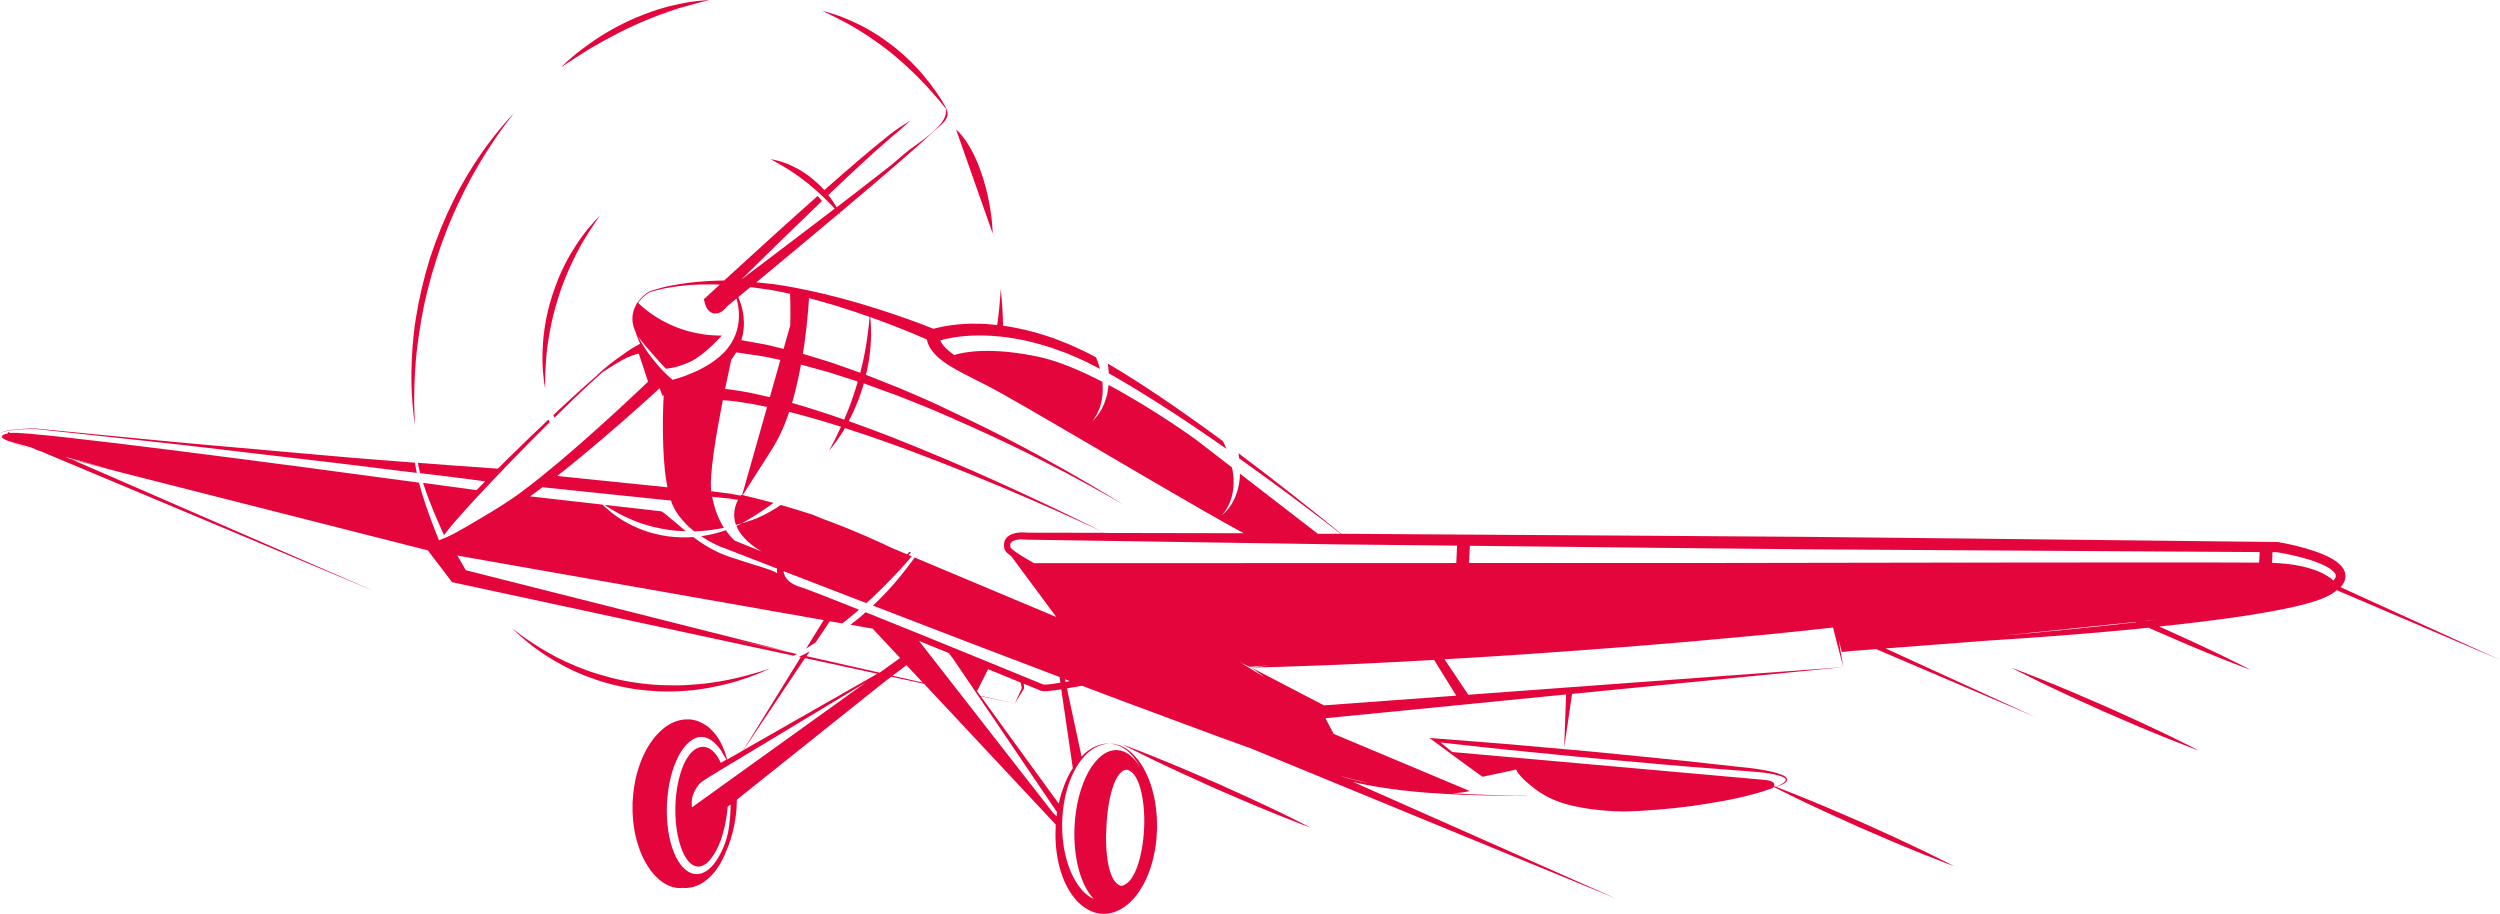 <svg width="476" height="174" viewBox="0 0 476 174" fill="none" xmlns="http://www.w3.org/2000/svg">
<g clip-path="url(#clip0_0_1127)">
<path d="M299.357 153.407C297.225 152.912 295.133 152.129 293.274 150.916C292.338 150.303 291.506 149.638 290.674 148.908C290.259 148.543 289.869 148.165 289.505 147.747C289.193 147.369 288.894 147.043 288.686 146.521C286.554 146.978 284.422 147.473 282.291 147.891H282.278C282.278 147.891 282.265 147.891 282.252 147.891C282.252 147.891 282.265 147.891 282.278 147.891L281.771 147.5L282.252 147.904L277.65 144.552L273.075 141.174L272.178 140.509L273.309 140.601C279.171 141.07 285.033 141.474 290.895 142.022C296.758 142.557 302.62 143.026 308.469 143.639C314.318 144.226 320.18 144.774 326.016 145.452L330.396 145.935C331.852 146.104 333.321 146.208 334.79 146.456C336.245 146.691 337.714 146.926 339.118 147.46C339.456 147.604 339.82 147.747 340.106 148.073C340.249 148.23 340.301 148.504 340.197 148.699C340.093 148.882 339.937 149.012 339.781 149.13C339.274 149.443 338.728 149.638 338.182 149.821C339.157 150.199 340.457 150.695 342.004 151.321C343.693 152.025 345.695 152.794 347.801 153.707C349.906 154.62 352.155 155.585 354.404 156.55C356.626 157.555 358.862 158.572 360.955 159.524C363.047 160.476 364.958 161.428 366.622 162.197C369.923 163.801 372.094 164.936 372.094 164.936C372.094 164.936 369.793 164.101 366.388 162.732C364.698 162.028 362.696 161.245 360.591 160.345C358.485 159.433 356.236 158.467 353.988 157.502C351.765 156.498 349.529 155.481 347.437 154.529C345.344 153.59 343.433 152.625 341.77 151.855C340.158 151.073 338.832 150.408 337.883 149.925C337.831 149.938 337.792 149.951 337.74 149.977C337.779 149.964 337.831 149.938 337.87 149.925C337.805 149.899 337.753 149.86 337.688 149.834C337.623 149.912 337.571 149.99 337.532 150.03C337.597 150.017 337.675 150.004 337.74 149.977C337.662 150.004 337.571 150.043 337.48 150.069H337.467C337.467 150.069 337.441 150.069 337.402 150.082C336.505 150.408 335.596 150.721 334.673 150.982C333.633 151.269 332.593 151.555 331.54 151.79C329.448 152.286 327.316 152.651 325.197 153.003C320.947 153.72 316.657 154.125 312.355 154.385C311.276 154.451 310.197 154.49 309.106 154.503C308.001 154.503 306.922 154.438 305.843 154.359C303.685 154.19 301.515 153.916 299.396 153.407H299.357ZM335.856 148.478C337.883 148.66 337.961 149.26 337.753 149.677C337.857 149.717 337.987 149.769 338.104 149.808C338.65 149.586 339.196 149.351 339.651 148.999C339.781 148.882 339.911 148.765 339.976 148.621C340.028 148.478 340.002 148.347 339.885 148.23C339.664 147.995 339.313 147.865 338.975 147.747C337.597 147.304 336.129 147.147 334.686 146.991C333.23 146.847 331.761 146.782 330.292 146.652L325.899 146.313C320.037 145.882 314.175 145.322 308.326 144.813C302.464 144.317 296.615 143.691 290.765 143.131C285.267 142.609 279.782 141.97 274.297 141.37L276.507 143.183C281.511 143.626 332.84 148.217 335.856 148.478Z" fill="#E5053D"/>
<path d="M212.634 71.95C212.115 71.65 211.608 71.363 211.101 71.076C211.101 71.037 211.101 70.998 211.101 70.959C211.062 70.438 211.036 69.916 210.958 69.42C210.958 69.355 210.932 69.29 210.932 69.225C211.751 69.707 212.569 70.203 213.388 70.698C215.78 72.159 218.211 73.737 220.576 75.328C224.801 78.171 228.921 81.118 232.82 83.975C232.859 84.053 232.898 84.118 232.963 84.248C233.119 84.535 233.314 84.979 233.522 85.474C229.233 82.462 224.619 79.345 219.913 76.371C217.509 74.832 215.091 73.372 212.66 71.963L212.634 71.95Z" fill="#E5053D"/>
<path d="M104.322 124.234C106.428 125.46 109.014 126.659 111.874 127.69C113.265 128.185 114.85 128.655 116.358 129.046C117.892 129.45 119.491 129.75 121.076 129.985C122.675 130.22 124.287 130.376 125.873 130.442C127.458 130.494 129.031 130.52 130.552 130.442C131.306 130.402 132.06 130.35 132.788 130.285C133.515 130.233 134.23 130.155 134.919 130.063C136.31 129.894 137.61 129.659 138.793 129.411C141.184 128.916 143.147 128.355 144.525 127.951C145.89 127.507 146.669 127.259 146.669 127.259C146.669 127.259 145.916 127.598 144.603 128.172C143.927 128.42 143.121 128.759 142.172 129.085C141.223 129.411 140.144 129.776 138.949 130.076C137.753 130.389 136.44 130.702 135.049 130.95C133.658 131.211 132.164 131.42 130.617 131.524C129.07 131.654 127.458 131.694 125.834 131.641C124.196 131.589 122.545 131.433 120.907 131.211C119.27 130.95 117.645 130.624 116.059 130.194C114.447 129.776 113.005 129.268 111.51 128.707C108.611 127.585 106.064 126.164 103.984 124.834C101.891 123.503 100.319 122.16 99.227 121.234C98.148 120.282 97.576 119.695 97.576 119.695C97.576 119.695 98.226 120.204 99.383 121.052C100.539 121.899 102.242 123.034 104.348 124.247L104.322 124.234Z" fill="#E5053D"/>
<path d="M124.56 100.367C123.754 100.159 122.844 99.911 122.09 99.65C120.518 99.102 119.088 98.45 117.905 97.824C116.722 97.185 115.747 96.598 115.097 96.142C115.097 96.142 115.097 96.142 115.084 96.129C121.064 96.807 125.834 97.355 125.86 97.355C126.25 97.394 127.446 98.568 127.836 98.855C128.784 99.572 129.655 100.407 130.578 101.15C129.447 101.124 128.303 101.046 127.16 100.863C126.289 100.733 125.405 100.576 124.573 100.354L124.56 100.367Z" fill="#E5053D"/>
<path d="M104.634 80.414C102.255 82.775 99.747 85.305 97.147 87.991C94.951 90.26 92.702 92.621 90.453 95.047C89.335 96.26 88.204 97.499 87.113 98.751C86.554 99.376 86.021 100.016 85.501 100.655C85.228 100.981 85.02 101.281 84.773 101.58C84.695 101.672 84.617 101.789 84.552 101.907C84.279 101.333 83.759 100.185 83.109 98.672C82.329 96.833 81.355 94.46 80.549 91.943C85.501 92.608 89.153 93.117 90.726 93.325C91.285 92.764 91.831 92.191 92.377 91.643C88.075 91.056 84.071 90.587 79.99 90.091C79.821 89.439 79.678 88.774 79.548 88.122C84.669 88.513 89.985 88.904 94.794 89.23C95.392 88.63 96.003 88.017 96.601 87.43C99.318 84.757 101.943 82.227 104.426 79.879C104.504 80.049 104.569 80.231 104.647 80.401L104.634 80.414Z" fill="#E5053D"/>
<path d="M0.403 82.305C1.378 81.875 2.457 81.822 3.496 81.705C4.549 81.627 5.602 81.588 6.655 81.575L28.505 83.7C35.783 84.418 43.088 85.031 50.367 85.683C57.659 86.309 64.951 87.013 72.243 87.574C74.413 87.743 76.688 87.913 79.015 88.095C79.106 88.734 79.223 89.386 79.353 90.039C76.987 89.752 74.596 89.465 72.087 89.152C64.821 88.213 57.555 87.417 50.276 86.543C43.01 85.696 35.745 84.809 28.466 84.026L6.642 81.666C5.589 81.666 4.536 81.705 3.483 81.783C2.444 81.888 1.365 81.94 0.403 82.357C0.182 82.461 -0.078 82.683 0.052 82.931C0.169 83.166 0.403 83.309 0.611 83.466C0.637 83.479 0.676 83.492 0.702 83.518C0.182 83.192 0.117 82.814 1.456 82.54L1.573 82.253L2.015 82.448C2.015 82.448 2.08 82.435 2.132 82.435C5.511 81.953 56.255 88.708 79.769 91.891C80.471 94.59 81.394 97.133 82.108 99.102C82.953 101.385 83.59 102.884 83.59 102.884L84.149 102.637C84.357 102.571 84.617 102.48 84.851 102.376C85.579 102.05 86.32 101.659 87.048 101.267C88.503 100.472 89.933 99.624 91.363 98.776C94.236 97.081 96.965 95.425 99.461 93.534C101.982 91.669 104.322 89.726 106.532 87.887C108.728 86.022 110.795 84.235 112.667 82.553C116.436 79.201 119.504 76.345 121.648 74.323C122.324 73.671 122.909 73.124 123.39 72.667L121.622 67.32C121.622 67.32 120.764 67.477 119.309 68.129C118.36 68.546 116.163 69.928 114.733 70.855C113.109 72.289 111.302 73.958 109.352 75.836C108.156 76.984 106.87 78.236 105.57 79.527C105.505 79.358 105.427 79.188 105.362 79.031C106.649 77.819 107.896 76.645 109.092 75.562C110.678 74.102 112.16 72.785 113.538 71.598C115.019 70.098 116.969 68.624 118.62 67.503C119.699 66.707 120.608 66.133 121.258 65.781C121.336 65.742 121.401 65.703 121.479 65.677C121.7 65.547 121.843 65.455 121.843 65.455C121.843 65.455 121.869 65.494 121.882 65.481C121.648 64.921 121.427 64.347 121.193 63.76L121.024 63.212C120.712 62.573 120.543 61.973 120.466 61.399L120.44 61.308C120.44 61.308 120.388 61.152 120.401 61.165C120.401 61.152 120.439 61.256 120.452 61.295C120.388 60.721 120.414 60.187 120.504 59.691C120.725 58.53 121.401 57.539 121.401 57.539C121.401 57.539 121.414 57.565 121.427 57.565C121.973 56.744 122.701 56.052 123.546 55.531C126.003 54.631 128.589 54.161 131.176 53.835C133.398 53.561 135.634 53.444 137.883 53.405C143.771 47.993 149.698 42.62 155.677 37.312C155.963 37.612 156.236 37.938 156.496 38.277C151.349 43.206 146.241 48.188 141.158 53.209C145.292 50.092 151.817 45.163 158.329 40.181C158.524 40.024 158.719 39.868 158.927 39.724C158.693 39.49 158.446 39.216 158.16 38.916C157.601 38.329 156.938 37.677 156.223 36.999C155.495 36.334 154.702 35.616 153.883 34.964C153.064 34.299 152.207 33.686 151.401 33.112C150.985 32.852 150.595 32.565 150.205 32.33C149.815 32.095 149.451 31.86 149.1 31.652C147.696 30.843 146.76 30.308 146.76 30.308C146.76 30.308 147.033 30.361 147.501 30.452C147.969 30.556 148.632 30.726 149.412 31.013C150.192 31.287 151.063 31.691 151.973 32.186C152.415 32.46 152.896 32.708 153.324 33.034C153.779 33.334 154.208 33.673 154.65 34.012C155.482 34.703 156.275 35.447 156.951 36.203C157.146 36.021 157.341 35.851 157.536 35.681C161.422 32.265 165.322 28.861 169.377 25.64C170.612 24.648 171.951 23.827 173.302 22.979C172.159 24.101 170.963 25.053 169.741 26.096C165.829 29.448 162.059 33.008 158.316 36.555C158.108 36.751 157.913 36.947 157.705 37.142C158.082 37.612 158.42 38.068 158.693 38.511C158.927 38.851 159.122 39.177 159.291 39.477C162.631 36.92 165.972 34.351 169.286 31.743C170.703 30.634 172.042 29.317 173.484 28.274C175.239 27.009 176.955 25.848 178.476 24.283C179.411 23.331 180.321 22.105 180.087 20.788C180.477 21.179 180.516 21.818 180.308 22.327C179.905 23.318 178.554 24.309 177.761 25.027C176.695 26.057 175.122 27.465 173.211 29.135C169.585 32.317 164.75 36.425 159.836 40.559C159.94 40.794 160.005 40.924 160.005 40.924C160.005 40.924 159.901 40.82 159.732 40.637C159.512 40.82 159.304 41.002 159.083 41.185C153.532 45.854 147.982 50.471 144.005 53.757C144.421 53.796 144.863 53.848 145.383 53.901C145.734 53.94 146.111 53.979 146.501 54.018C146.708 54.044 146.864 54.044 147.137 54.083C147.345 54.109 147.553 54.148 147.774 54.174C148.632 54.318 149.568 54.422 150.569 54.631C151.557 54.827 152.623 54.996 153.688 55.244C155.846 55.687 158.121 56.248 160.382 56.848C164.906 58.048 169.364 59.521 172.678 60.695C174.329 61.282 175.707 61.804 176.669 62.182C177.124 62.364 177.475 62.508 177.735 62.612C177.904 62.56 178.099 62.508 178.346 62.443C179.035 62.26 180.048 62.065 181.335 61.882C182.622 61.739 184.195 61.582 185.988 61.634C187.184 61.634 188.484 61.725 189.862 61.882C189.966 61.165 190.122 60.004 190.239 58.83C190.434 56.939 190.538 55.035 190.538 55.035C190.538 55.035 190.746 56.926 190.863 58.843C190.941 60.069 190.967 61.295 190.98 62.025C191.305 62.065 191.63 62.104 191.968 62.156C194.125 62.534 196.452 63.03 198.817 63.812C199.415 64.008 200.013 64.203 200.624 64.399C201.222 64.634 201.82 64.868 202.431 65.116C203.666 65.573 204.862 66.147 206.096 66.72C206.98 67.112 207.838 67.568 208.696 68.051C208.917 68.598 209.138 69.185 209.32 69.837C209.359 69.968 209.385 70.098 209.424 70.242C209.294 70.176 209.151 70.098 209.021 70.02C207.812 69.407 206.629 68.755 205.408 68.259C204.199 67.725 203.016 67.19 201.82 66.799C201.222 66.577 200.637 66.368 200.052 66.159C199.454 65.99 198.869 65.807 198.298 65.638C195.997 64.934 193.761 64.529 191.695 64.216C189.628 63.969 187.717 63.838 186.027 63.877C184.338 63.877 182.882 64.06 181.699 64.229C180.529 64.425 179.632 64.621 179.035 64.803C179.151 65.103 179.372 65.481 179.762 65.938C180.204 66.46 180.867 67.02 181.686 67.594C183.233 67.099 188.419 65.925 197.921 67.972C201.521 68.755 205.771 70.568 209.892 72.693C209.918 73.176 209.97 73.658 209.957 74.128C209.931 74.61 209.957 75.093 209.866 75.549C209.788 76.006 209.749 76.462 209.606 76.867C209.476 77.271 209.411 77.688 209.229 78.014C209.073 78.353 208.93 78.679 208.813 78.953C208.644 79.214 208.501 79.436 208.384 79.631C208.137 80.01 208.007 80.218 208.007 80.218C208.007 80.218 208.176 80.023 208.475 79.684C208.618 79.514 208.8 79.305 209.008 79.071C209.177 78.81 209.372 78.51 209.58 78.171C209.814 77.845 209.944 77.441 210.152 77.036C210.36 76.632 210.477 76.162 210.633 75.693C210.802 75.223 210.854 74.715 210.958 74.193C211.01 73.893 211.036 73.593 211.062 73.293C219.731 77.91 227.595 83.622 227.595 83.622L234.562 88.995C234.601 89.178 234.64 89.347 234.679 89.53C234.77 89.986 234.796 90.456 234.861 90.938C234.861 91.408 234.9 91.891 234.861 92.36C234.809 92.816 234.822 93.299 234.705 93.729C234.614 94.173 234.549 94.603 234.393 94.981C234.25 95.373 234.159 95.764 233.964 96.077C233.795 96.403 233.639 96.703 233.509 96.964C233.34 97.211 233.184 97.42 233.054 97.59C232.794 97.942 232.651 98.137 232.651 98.137C232.651 98.137 232.82 97.968 233.132 97.655C233.288 97.498 233.47 97.303 233.691 97.094C233.873 96.846 234.081 96.559 234.302 96.259C234.549 95.959 234.705 95.581 234.913 95.19C235.147 94.812 235.277 94.368 235.446 93.912C235.641 93.455 235.706 92.973 235.836 92.477C235.953 91.982 235.992 91.46 236.057 90.951C236.057 90.704 236.083 90.456 236.096 90.195L250.914 101.632H255.073H255.281C253.383 100.159 249.991 97.55 245.636 94.316C242.777 92.19 239.475 89.791 235.94 87.274C235.901 86.935 235.862 86.596 235.797 86.283C239.488 89.047 242.92 91.695 245.87 94.016C250.186 97.407 253.526 100.12 255.385 101.632L314.578 102.011L344.33 102.219L374.083 102.532L433.575 103.197H433.665H433.73C436.083 103.615 438.358 104.163 440.632 104.919C441.763 105.31 442.894 105.754 443.986 106.367C444.532 106.693 445.078 107.058 445.585 107.553C446.066 108.036 446.599 108.805 446.573 109.757C446.547 110.657 446.092 111.322 445.65 111.805L476 125.629L444.935 112.379C444.636 112.626 444.324 112.848 444.064 113.018C442.907 113.722 441.789 114.139 440.645 114.504C438.371 115.222 436.083 115.704 433.795 116.161C429.207 117.048 424.606 117.687 420.005 118.273C417.041 118.652 414.09 118.978 411.127 119.291C413.272 120.269 415.429 121.234 417.444 122.16C419.537 123.112 421.447 124.064 423.111 124.833C426.413 126.437 428.583 127.572 428.583 127.572C428.583 127.572 426.283 126.737 422.877 125.368C421.187 124.664 419.186 123.881 417.08 122.981C414.974 122.069 412.726 121.103 410.477 120.138C410.009 119.93 409.554 119.721 409.086 119.512C408.111 119.617 407.137 119.721 406.162 119.812C396.92 120.712 387.679 121.39 378.411 121.977L359.018 123.464L387.471 136.492L357.224 123.594L352.467 123.96L350.686 124.142L350.075 121.795C350.374 123.529 350.673 125.251 350.959 126.998C350.283 124.494 349.646 121.99 349.009 119.486C344.499 119.995 339.976 120.464 335.453 120.908L321.597 122.173C316.969 122.551 312.355 122.968 307.728 123.307C303.1 123.647 298.486 124.025 293.859 124.325C289.232 124.638 284.604 124.977 279.977 125.238C278.326 125.342 276.689 125.42 275.038 125.525L279.561 132.28L350.959 127.024L299.318 132.124L297.823 142.348L298.187 132.228L252.356 136.753L253.929 139.727L279.86 150.616C278.846 150.851 277.702 150.995 276.481 151.047C281.524 151.36 286.593 151.477 291.649 151.399C285.397 151.581 279.132 151.451 272.88 151.008C272.659 150.995 272.438 150.982 272.204 150.969C271.957 150.956 271.71 150.942 271.463 150.916C268.11 150.643 264.756 150.251 261.429 149.677C260.155 149.469 258.894 149.169 257.633 148.882L307.832 171.144L238.097 142.465L232.56 140.47L213.622 133.441C211.088 132.489 208.553 131.524 206.018 130.572C205.031 130.754 204.056 130.924 203.146 131.067L205.927 144.043C206.226 143.717 206.564 143.457 206.863 143.17C207.214 142.922 207.526 142.674 207.864 142.479C208.527 142.1 209.151 141.866 209.671 141.735C209.944 141.683 210.178 141.644 210.386 141.605C210.594 141.592 210.776 141.605 210.919 141.605C211.205 141.605 211.361 141.605 211.361 141.605C211.361 141.605 211.205 141.605 210.919 141.631C210.776 141.644 210.594 141.644 210.386 141.67C210.191 141.722 209.957 141.774 209.697 141.839C209.19 141.996 208.592 142.257 207.981 142.674C207.669 142.87 207.383 143.144 207.058 143.391C206.772 143.691 206.447 143.978 206.161 144.343C205.576 145.035 205.031 145.856 204.55 146.782C204.069 147.708 203.653 148.725 203.315 149.808C202.977 150.89 202.704 152.038 202.535 153.212C202.34 154.372 202.262 155.611 202.223 156.785C202.223 158.037 202.275 159.224 202.431 160.385C202.561 161.558 202.808 162.693 203.107 163.762C203.406 164.832 203.783 165.836 204.225 166.723C204.654 167.623 205.161 168.405 205.68 169.07C205.927 169.409 206.226 169.67 206.473 169.957C206.759 170.192 207.006 170.44 207.279 170.609C207.617 170.844 207.942 171.013 208.241 171.144C205.823 168.64 204.316 163.41 204.589 157.424C204.966 149.169 208.605 142.635 212.712 142.818C214.428 142.896 215.936 144.148 217.106 146.156C216.859 145.674 216.586 145.217 216.3 144.8C216.053 144.422 215.754 144.109 215.494 143.77C215.195 143.483 214.935 143.196 214.636 142.961C214.064 142.492 213.492 142.179 212.998 141.97C212.751 141.879 212.517 141.8 212.322 141.735C212.127 141.683 211.945 141.67 211.803 141.644C211.517 141.592 211.361 141.566 211.361 141.566C211.361 141.566 211.517 141.579 211.803 141.605C211.945 141.618 212.127 141.631 212.335 141.67C212.543 141.722 212.777 141.787 213.037 141.866C213.544 142.048 214.155 142.335 214.766 142.778C215.078 143 215.364 143.274 215.702 143.561C215.988 143.887 216.313 144.187 216.599 144.565C217.184 145.309 217.73 146.169 218.198 147.147C218.678 148.112 219.068 149.182 219.393 150.316C219.705 151.451 219.965 152.651 220.095 153.877C220.264 155.116 220.303 156.394 220.303 157.607C220.264 158.898 220.186 160.137 219.978 161.389C219.796 162.628 219.497 163.827 219.146 164.975C218.782 166.123 218.34 167.205 217.821 168.196C217.301 169.188 216.703 170.087 216.053 170.857C215.741 171.248 215.364 171.574 215.052 171.913C214.675 172.213 214.35 172.513 213.986 172.748C213.258 173.23 212.569 173.53 211.919 173.739C211.582 173.83 211.27 173.896 210.997 173.948C209.892 174.091 208.943 173.974 207.903 173.543C207.305 173.296 206.629 172.917 205.953 172.383C205.615 172.122 205.303 171.783 204.966 171.457C204.68 171.092 204.329 170.726 204.056 170.309C203.484 169.474 202.964 168.535 202.535 167.492C202.106 166.462 201.768 165.34 201.508 164.154C201.261 162.98 201.079 161.754 201.014 160.502C200.923 159.328 200.962 158.128 201.014 156.994L175.941 130.193L169.689 128.85L168.246 129.946L140.3 152.26C140.3 152.416 140.287 152.664 140.274 153.003C140.261 153.303 140.261 153.629 140.223 154.085C140.184 154.503 140.131 154.972 140.079 155.481C140.001 155.99 139.911 156.537 139.807 157.124C139.664 157.698 139.56 158.311 139.378 158.924C139.209 159.537 139.014 160.176 138.78 160.815C137.961 162.915 137.168 164.832 135.621 166.527C134.386 167.87 132.762 168.94 130.903 169.057C130.89 169.057 130.877 169.057 130.864 169.057C130.812 169.057 130.786 169.057 130.734 169.057C130.591 169.057 130.448 169.083 130.305 169.083C130.266 169.083 130.227 169.07 130.175 169.07C130.019 169.07 129.928 169.07 129.928 169.07C129.928 169.07 129.993 169.07 130.11 169.07C129.954 169.057 129.798 169.031 129.642 169.005C129.837 169.057 129.928 169.083 129.928 169.083C129.928 169.083 129.733 169.083 129.356 169.083C129.161 169.083 128.927 169.083 128.667 169.018C128.407 168.953 128.069 168.927 127.744 168.783C127.069 168.549 126.276 168.131 125.509 167.466C124.755 166.801 123.949 165.953 123.325 164.897C122.662 163.854 122.051 162.641 121.622 161.284C121.167 159.941 120.803 158.493 120.634 156.955C120.517 156.198 120.492 155.39 120.44 154.581C120.44 154.203 120.44 153.825 120.44 153.433V153.146V152.964V152.807L120.491 152.207C120.582 150.59 120.829 148.96 121.245 147.356C122.103 144.187 123.598 141.031 126.107 138.879C127.354 137.81 128.862 137.053 130.552 136.975H131.059H131.306C131.54 136.975 131.54 137.001 131.657 137.014C132.034 137.053 132.398 137.145 132.749 137.262C133.438 137.497 134.048 137.849 134.581 138.214C135.634 138.983 136.349 139.909 136.869 140.757C137.402 141.605 137.727 142.413 137.974 143.065C138.221 143.717 138.351 144.265 138.442 144.617L141.496 142.87L152.454 125.133L152.116 125.055C152.22 125.003 152.311 124.964 152.428 124.912C152.987 124.651 153.558 124.351 154.156 124.025L153.558 124.925L167.453 128.068L167.674 127.937L171.379 125.277L166.089 119.63V119.682L161.929 118.952C162.566 118.456 163.216 117.96 163.84 117.439C164.178 117.152 164.49 116.852 164.815 116.565C178.177 121.925 197.388 129.815 198.558 130.298L198.636 130.324C198.83 130.363 199.571 130.389 201.898 129.985L201.742 128.902C189.875 124.416 178.034 119.865 166.206 115.3C166.335 115.183 166.478 115.065 166.595 114.948C167.492 114.113 168.311 113.226 169.117 112.379C170.703 110.67 172.055 108.962 173.172 107.475C173.536 107.019 173.848 106.575 174.134 106.145L201.118 117.478L192.539 105.897C192.37 105.78 192.202 105.662 192.033 105.519C191.903 105.415 191.773 105.31 191.643 105.167C191.526 105.075 191.279 104.684 191.266 104.606C191.201 104.423 191.253 104.541 191.227 104.462V104.397L191.201 104.254L191.162 103.98C191.136 103.797 191.162 103.576 191.188 103.38C191.214 103.184 191.305 102.976 191.383 102.767C191.5 102.598 191.617 102.389 191.773 102.258C192.396 101.685 193.111 101.528 193.761 101.424C194.424 101.346 195.048 101.346 195.711 101.424H195.633L210.36 101.45C209.814 101.45 208.852 100.746 208.358 100.511C207.357 100.041 206.343 99.585 205.329 99.129C202.496 97.837 199.662 96.585 196.803 95.347C189.186 92.034 181.478 88.878 173.692 85.97C172.523 85.539 171.353 85.109 170.183 84.678C167.076 83.557 163.957 82.487 160.889 81.509C160.733 81.77 160.577 82.031 160.434 82.266C159.031 84.496 157.861 85.8 157.861 85.8C157.861 85.8 158.069 85.409 158.42 84.744C158.784 84.079 159.252 83.1 159.81 81.927C159.914 81.705 160.018 81.483 160.122 81.249C156.73 80.179 153.415 79.214 150.257 78.419C150.075 78.953 149.906 79.488 149.685 80.01C149.256 81.222 148.697 82.383 148.151 83.492C147.852 84.026 147.54 84.561 147.254 85.083C146.942 85.578 146.643 86.061 146.345 86.53C145.747 87.469 145.188 88.343 144.668 89.165C143.069 91.682 141.886 93.534 141.418 94.264C141.808 94.368 142.757 94.603 145.084 95.177C145.773 95.347 146.513 95.542 147.267 95.751C147.202 95.803 147.137 95.855 147.072 95.907C146.046 96.651 145.071 97.316 144.213 97.85C143.355 98.398 142.64 98.842 142.107 99.141C141.587 99.442 141.288 99.624 141.288 99.624C141.288 99.624 140.859 99.742 140.118 99.95C139.404 97.942 139.988 96.194 140.521 95.177C139.988 95.086 139.456 95.007 138.949 94.929C137.779 94.812 136.661 94.694 135.634 94.59C135.621 94.59 135.608 94.59 135.595 94.59C136.037 96.898 136.83 98.907 137.831 100.498C137.532 100.563 137.207 100.615 136.882 100.68C135.517 100.928 133.905 101.124 132.177 101.176C131.644 100.746 131.111 100.289 130.63 99.794C130.097 99.246 129.603 98.659 129.148 98.033L128.823 97.55L128.667 97.303L128.589 97.185L128.55 97.12L128.472 96.977L128.004 96.012C127.926 95.79 127.835 95.555 127.757 95.307C127.757 95.307 103.295 92.79 103.308 92.764C102.528 93.351 101.735 93.938 100.93 94.512C105.18 94.994 110.262 95.568 114.72 96.077C114.798 96.155 114.876 96.233 114.967 96.325C115.552 96.859 116.41 97.642 117.554 98.424C118.698 99.207 120.115 100.015 121.726 100.667C122.571 100.993 123.338 101.28 124.261 101.515C125.158 101.763 126.055 101.945 126.978 102.089C128.667 102.324 130.383 102.376 131.995 102.258C133.516 103.393 135.114 104.423 136.856 105.206C138.325 105.871 139.872 106.354 141.405 106.836C142.822 107.279 144.252 107.723 145.669 108.179C146.449 108.427 147.28 108.714 147.995 109.157C147.904 108.649 147.943 108.297 147.943 108.284H148.034C144.759 107.019 141.483 105.754 138.208 104.476L138.273 104.502C137.506 104.241 136.843 103.967 136.167 103.628C135.491 103.302 134.828 102.95 134.204 102.545C133.97 102.402 133.736 102.245 133.516 102.089C133.996 102.024 134.464 101.945 134.906 101.854C135.686 101.711 136.414 101.515 137.077 101.319C137.48 101.202 137.844 101.085 138.195 100.954C138.728 101.724 139.287 102.402 139.885 102.937C141.6 103.628 143.303 104.319 145.019 105.01C142.237 103.38 140.846 101.685 140.223 100.146C140.924 99.807 141.314 99.611 141.314 99.611C141.314 99.611 141.652 99.52 142.224 99.35C142.783 99.155 143.628 98.894 144.564 98.463C145.799 97.929 147.241 97.12 148.671 96.142C151.83 97.055 154.832 98.033 154.832 98.033L156.444 98.711C157.12 98.959 157.783 99.207 158.433 99.454C160.863 100.367 163.112 101.319 165.023 102.141C167.076 103.041 168.714 103.81 169.819 104.332L172.678 105.532C172.847 105.388 173.003 105.232 173.172 105.075C173.276 105.128 173.38 105.18 173.471 105.232C173.302 105.375 173.146 105.519 172.977 105.662L173.588 105.923C173.276 106.275 172.964 106.653 172.627 107.045C171.431 108.453 169.936 109.992 168.324 111.635C167.518 112.444 166.647 113.266 165.777 114.087C165.504 114.335 165.218 114.583 164.945 114.83C159.693 112.809 154.442 110.788 149.191 108.753C149.243 109.392 149.646 110.931 152.35 111.753C153.519 112.105 157.913 113.826 163.554 116.082C163.385 116.226 163.229 116.382 163.047 116.526C162.163 117.282 161.266 118.013 160.356 118.704L158.004 118.286L155.3 122.316C154.676 122.734 154.065 123.125 153.48 123.49L156.834 118.065L87.087 105.78L88.698 108.571L149.841 124.012L139.066 121.651L151.726 124.52C151.531 124.638 151.336 124.742 151.141 124.859L86.294 110.892L86.086 110.853L85.956 110.683L81.459 104.789L32.638 92.386C26.334 90.795 20.043 89.191 13.752 87.522L71.437 112.626L7.708 85.904C6.057 85.435 4.419 84.965 2.795 84.418L3.535 84.705L4.653 85.109L4.731 85.135C4.731 85.135 4.757 85.135 4.77 85.148C4.77 85.148 4.835 85.174 4.822 85.187L4.757 85.161C4.757 85.161 4.731 85.161 4.718 85.148L4.64 85.122L3.522 84.718L2.21 84.235C2.21 84.235 2.132 84.209 2.093 84.196L0.611 83.648C0.611 83.648 0.52 83.609 0.494 83.609L0.429 83.583C0.429 83.583 0.455 83.583 0.468 83.583C0.468 83.583 0.442 83.583 0.442 83.57C0.442 83.57 0.507 83.596 0.533 83.609L0.624 83.648L1.833 84.092C1.417 83.922 1.014 83.74 0.637 83.505C0.416 83.361 0.182 83.218 0.065 82.957C-0.078 82.67 0.208 82.422 0.429 82.318L0.403 82.305ZM210.581 158.598C210.581 158.976 210.581 159.341 210.581 159.706C210.607 160.45 210.607 161.193 210.672 161.91C210.737 162.615 210.802 163.306 210.906 163.945C211.01 164.584 211.153 165.184 211.296 165.732C211.465 166.253 211.634 166.749 211.841 167.14C212.036 167.544 212.27 167.857 212.504 168.092C212.738 168.301 212.959 168.483 213.128 168.535C213.31 168.614 213.401 168.653 213.401 168.653C213.401 168.653 213.323 168.653 213.219 168.653C213.297 168.653 213.362 168.692 213.44 168.692C213.635 168.692 213.83 168.679 214.025 168.64C213.895 168.666 213.765 168.666 213.687 168.666C213.505 168.666 213.401 168.666 213.401 168.666C213.401 168.666 213.505 168.653 213.687 168.614C213.882 168.601 214.116 168.47 214.402 168.301C214.675 168.118 215 167.857 215.273 167.466C215.559 167.101 215.806 166.631 216.079 166.123C216.573 165.066 216.976 163.762 217.275 162.328C217.431 161.61 217.535 160.867 217.639 160.098C217.73 159.341 217.795 158.546 217.834 157.789C217.925 156.172 217.86 154.659 217.704 153.186C217.535 151.738 217.262 150.395 216.872 149.299C216.651 148.765 216.456 148.269 216.196 147.878C215.962 147.473 215.676 147.173 215.416 146.965C215.169 146.782 214.948 146.652 214.779 146.613C214.688 146.6 214.597 146.574 214.506 146.561C214.415 146.561 214.324 146.574 214.233 146.587C214.207 146.587 214.207 146.587 214.181 146.6C213.986 146.639 213.765 146.795 213.518 146.991C213.271 147.2 213.011 147.486 212.777 147.878C212.53 148.243 212.322 148.725 212.101 149.234C211.906 149.769 211.725 150.343 211.556 150.969C211.387 151.595 211.257 152.273 211.127 152.977C210.984 153.681 210.919 154.412 210.828 155.155C210.75 155.898 210.698 156.668 210.659 157.424L210.62 158.598H210.581ZM137.519 143.261C136.739 141.97 135.322 140.392 133.723 140.314C130.331 140.157 127.315 145.869 126.99 153.081C126.653 160.293 129.135 166.266 132.515 166.423C134.321 166.501 135.699 164.975 136.583 163.567C137.844 161.545 138.611 159.328 138.858 156.942C138.923 156.381 138.975 155.846 139.027 155.351C139.053 154.855 139.066 154.398 139.092 153.994C139.092 153.72 139.092 153.433 139.092 153.186L138.533 153.629C138.533 153.72 138.52 153.851 138.507 154.007C138.455 154.398 138.416 154.92 138.312 155.559C138.13 156.824 137.766 158.507 137.181 160.111C136.726 161.363 136.102 162.549 135.4 163.436C134.646 164.453 133.775 165.027 132.879 164.988C131.501 164.923 130.331 163.41 129.577 161.076C128.68 158.415 128.342 154.764 128.758 151.164C128.979 149.247 129.408 147.356 130.136 145.661C130.513 144.813 130.955 144.017 131.566 143.365C131.865 143.026 132.216 142.739 132.619 142.518C132.801 142.4 133.087 142.335 133.32 142.257C133.567 142.218 133.619 142.205 133.944 142.192C134.88 142.244 135.556 142.792 135.985 143.261C136.427 143.744 136.713 144.213 136.921 144.604C137.051 144.852 137.155 145.061 137.233 145.243L138.286 144.643C138.117 144.317 137.857 143.835 137.493 143.235L137.519 143.261ZM136.791 146.86C135.842 147.434 134.893 147.995 133.983 148.608C133.814 148.725 133.646 148.843 133.477 148.96C133.308 149.078 133.165 149.26 133.035 149.417C131.982 150.76 131.553 152.012 131.748 153.72L164.841 129.946C163.736 130.611 162.631 131.276 161.526 131.941C158.914 133.519 156.288 135.097 153.675 136.675C150.582 138.54 147.488 140.405 144.395 142.27C141.86 143.796 139.326 145.322 136.791 146.847V146.86ZM153.272 125.303L141.561 142.818L167.05 128.276L153.272 125.303ZM159.927 58.439C157.939 57.826 155.95 57.265 154.039 56.77C153.974 57.904 153.831 59.795 153.571 62.156C153.402 63.708 153.168 65.481 152.87 67.359C154.598 67.894 156.431 68.455 158.394 69.055C160.122 69.668 161.929 70.307 163.801 70.972C164.464 68.403 164.919 65.899 165.179 63.89C165.348 62.612 165.478 61.53 165.53 60.773C165.543 60.604 165.556 60.46 165.569 60.33C163.762 59.691 161.864 59.052 159.94 58.465L159.927 58.439ZM432.6 107.162C440.333 107.436 443.401 109.692 444.285 110.54C444.584 110.214 444.753 109.888 444.74 109.653C444.805 109.184 443.96 108.414 443.063 107.932C442.127 107.423 441.087 107.019 440.022 106.667C437.903 105.988 435.667 105.493 433.471 105.128H432.691L432.6 107.162ZM410.88 117.987L408.605 118.221C408.605 118.221 408.644 118.234 408.67 118.247C409.411 118.156 410.152 118.078 410.88 117.987ZM406.032 118.56C406.279 118.534 406.526 118.508 406.773 118.469C406.734 118.456 406.695 118.43 406.656 118.417L381.232 121.025C389.511 120.308 397.778 119.486 406.032 118.56ZM279.73 107.201H321.09C321.09 107.201 414.155 107.019 430.143 107.123L430.234 105.115L374.057 104.775L344.304 104.593L314.552 104.293L279.86 103.915L279.704 107.201H279.73ZM255.385 147.826C255.788 147.943 256.204 148.073 256.607 148.191C258.01 148.569 259.453 148.882 260.896 149.156C258.881 148.712 256.997 148.243 255.385 147.812V147.826ZM236.239 126.177C236.915 126.49 237.591 126.803 238.279 127.116C237.721 126.881 237.175 126.646 236.616 126.411L240.762 128.941L238.292 127.116L252.083 134.301L277.273 132.45L273.049 125.642C270.735 125.772 268.422 125.916 266.108 126.033L259.154 126.372L252.2 126.672C247.56 126.816 242.933 127.037 238.279 127.103C239.384 126.959 240.489 126.842 241.594 126.711L237.993 126.959L236.109 126.085L236.252 126.164L236.239 126.177ZM203.679 129.672C203.38 129.554 203.081 129.45 202.782 129.333L202.886 129.828C203.133 129.776 203.393 129.737 203.679 129.672ZM169.936 128.655L175.694 129.959L172.575 126.633V126.659L169.923 128.668L169.936 128.655ZM180.62 124.325C178.775 123.568 176.89 122.812 174.992 122.042L200.481 154.738L201.157 155.429C201.196 155.142 201.235 154.868 201.274 154.581L201.235 154.607L181.634 125.668L180.633 124.325H180.62ZM198.674 131.589C198.259 131.576 198.038 131.498 197.921 131.406C197.557 131.25 196.478 130.806 194.918 130.167L194.996 130.95V131.041L194.97 131.093L193.241 133.949L194.554 130.976L194.32 129.946C192.669 129.267 190.538 128.394 188.133 127.416L186.027 131.589L185.741 131.211L186.664 132.476L193.241 133.962L186.729 132.567L201.586 153.016C201.833 151.816 202.197 150.669 202.6 149.586C203.016 148.491 203.51 147.46 204.082 146.534C204.134 146.443 204.199 146.365 204.264 146.274L202.067 131.263C200.416 131.498 199.142 131.641 198.701 131.615L198.674 131.589ZM195.581 102.754H195.542H195.503C194.476 102.624 193.176 102.689 192.604 103.197C192.474 103.315 192.409 103.458 192.37 103.628C192.37 103.732 192.331 103.81 192.357 103.928L192.383 104.097V104.176L192.396 104.215C192.461 104.345 192.422 104.254 192.5 104.358C192.578 104.436 192.669 104.528 192.773 104.619C192.981 104.789 193.202 104.958 193.436 105.128C194.528 105.884 195.698 106.562 196.881 107.227L277.273 107.201L277.429 103.889L255.086 103.654L195.594 102.754H195.581ZM170.599 83.557C171.769 84.013 172.925 84.483 174.095 84.952C181.881 88.108 189.537 91.499 197.154 95.073C199.948 96.377 202.743 97.707 205.511 99.063C206.499 99.546 207.474 100.028 208.462 100.511C208.917 100.746 209.879 101.476 210.399 101.476L236.811 101.528C236.564 101.398 236.291 101.254 235.992 101.085C234.237 100.12 231.754 98.737 228.778 97.029C222.838 93.625 214.961 89.008 207.084 84.379C203.146 82.083 199.194 79.788 195.503 77.636C193.644 76.58 191.851 75.562 190.148 74.597C187.171 72.928 184.013 71.559 181.101 69.824C179.84 69.081 178.788 68.285 178.008 67.438C177.215 66.603 176.721 65.703 176.539 64.934C176.513 64.829 176.513 64.751 176.487 64.66C176.279 64.569 176.045 64.464 175.759 64.334C174.836 63.929 173.51 63.369 171.899 62.717C170.118 61.999 167.986 61.191 165.699 60.369C165.777 61.126 165.868 62.364 165.842 63.929C165.829 65.247 165.712 66.785 165.465 68.416C165.322 69.381 165.114 70.359 164.88 71.363C167.063 72.237 169.312 73.124 171.6 74.037C173.874 75.041 176.214 75.993 178.502 77.062C182.973 79.162 187.418 81.301 191.825 83.557C196.036 85.722 199.883 87.861 203.185 89.713C209.762 93.455 214.012 96.155 214.012 96.155C214.012 96.155 209.671 93.586 203.003 90.052C199.649 88.304 195.737 86.283 191.474 84.261C187.015 82.148 182.544 80.14 178.008 78.197C175.694 77.206 173.341 76.319 171.054 75.393C168.805 74.571 166.595 73.776 164.464 72.993C164.425 73.15 164.386 73.306 164.347 73.463C164.074 74.323 163.814 75.119 163.502 75.954C163.203 76.762 162.865 77.545 162.527 78.301C162.228 78.953 161.916 79.579 161.604 80.179C164.581 81.236 167.596 82.357 170.586 83.531L170.599 83.557ZM160.733 79.892C161.006 79.266 161.279 78.601 161.552 77.91C161.851 77.167 162.124 76.371 162.397 75.576C162.67 74.793 162.943 73.945 163.177 73.137C163.229 72.967 163.268 72.811 163.32 72.641C161.422 72.028 159.564 71.441 157.809 70.881C155.937 70.372 154.169 69.876 152.506 69.42C152.09 71.663 151.583 73.998 150.933 76.319C150.894 76.449 150.855 76.58 150.803 76.723C154 77.623 157.341 78.706 160.733 79.892ZM149.191 66.447L150.465 61.96C150.53 58.869 150.465 56.665 150.426 55.935C150.4 55.935 150.374 55.935 150.348 55.922C149.386 55.687 148.45 55.544 147.592 55.361C147.384 55.322 147.163 55.283 146.968 55.244C146.773 55.218 146.578 55.192 146.397 55.153C146.007 55.1 145.63 55.048 145.279 54.996C144.577 54.892 143.966 54.813 143.459 54.735C143.238 54.709 143.056 54.683 142.887 54.657C141.99 55.387 141.21 56.039 140.56 56.574C140.846 57.226 141.223 58.178 141.444 59.404C141.678 60.63 141.743 62.143 141.418 63.734C141.353 64.073 141.249 64.425 141.145 64.764C141.73 64.868 142.523 65.012 143.524 65.195C144.616 65.416 145.968 65.586 147.462 66.003C148.008 66.147 148.593 66.29 149.191 66.433V66.447ZM148.593 68.546C148.034 68.429 147.501 68.311 146.981 68.194C145.5 67.829 144.187 67.712 143.121 67.529C141.691 67.32 140.677 67.164 140.157 67.085C140.131 67.138 140.105 67.19 140.079 67.242C139.872 67.607 139.586 67.985 139.339 68.364C139.3 68.403 139.274 68.455 139.235 68.494C138.923 69.915 138.507 71.859 138.052 74.05C139.04 74.154 140.066 74.297 141.132 74.48C142.848 74.767 144.694 75.171 146.578 75.628L148.58 68.546H148.593ZM135.413 93.547C135.517 93.547 135.621 93.547 135.725 93.573C136.765 93.703 137.896 93.86 139.079 94.003C139.703 94.121 140.352 94.251 141.015 94.368C141.08 94.277 141.132 94.225 141.132 94.225C141.132 94.225 141.132 94.225 141.301 94.264L146.059 77.48C144.239 77.088 142.471 76.762 140.82 76.528C139.703 76.371 138.624 76.254 137.623 76.189C136.349 82.683 135.036 90.443 135.413 93.547ZM130.76 71.428C131.293 71.22 131.878 70.998 132.476 70.724C133.074 70.463 133.697 70.15 134.308 69.785C135.543 69.081 136.804 68.194 137.831 67.125C138.065 66.851 138.312 66.616 138.546 66.316C138.767 66.003 138.988 65.69 139.209 65.377C139.586 64.738 139.91 64.073 140.144 63.408C140.612 62.051 140.755 60.682 140.677 59.508C140.625 58.413 140.417 57.513 140.235 56.848C139.339 57.591 138.715 58.1 138.455 58.309L138.416 58.361L138.247 58.569C138.13 58.7 138 58.843 137.857 58.974C137.714 59.104 137.545 59.234 137.337 59.365C137.129 59.495 136.856 59.613 136.505 59.678C136.31 59.691 136.102 59.704 135.907 59.678C135.712 59.626 135.478 59.547 135.322 59.456C135.179 59.352 135.01 59.234 134.906 59.117C134.815 59.013 134.737 58.895 134.646 58.778C134.555 58.661 134.542 58.569 134.477 58.465C134.438 58.361 134.386 58.256 134.347 58.165L134.191 57.63L133.996 56.978L134.516 56.509C135.361 55.726 136.206 54.97 137.051 54.187C136.401 54.161 135.751 54.148 135.101 54.148C133.814 54.148 132.515 54.174 131.228 54.279C129.941 54.383 128.654 54.539 127.38 54.761C126.107 54.983 124.833 55.257 123.624 55.674C122.805 56.17 122.064 56.848 121.518 57.657C122.285 58.465 127.926 63.956 137.428 63.89C137.428 63.89 134.191 67.581 131.449 68.859C128.706 70.15 126.757 70.189 126.757 70.189C126.757 70.189 122.779 65.912 121.518 64.099C121.726 64.529 121.973 64.96 122.22 65.377C122.324 65.351 122.389 65.338 122.389 65.338C122.389 65.338 122.324 65.338 122.22 65.377C122.831 66.42 123.533 67.425 124.287 68.377C124.989 69.263 125.73 70.124 126.549 70.933C127.016 71.415 127.523 71.872 128.03 72.315C128.069 72.315 128.095 72.302 128.134 72.289C128.771 72.12 129.694 71.859 130.773 71.454L130.76 71.428ZM127.081 92.79C127.004 92.386 126.926 91.969 126.861 91.564C126.406 88.643 126.289 85.748 126.224 82.866C126.185 80.31 126.237 77.779 126.367 75.236L126.159 75.393C125.977 74.897 125.782 74.415 125.587 73.932C125.015 74.454 124.235 75.171 123.247 76.058C121.05 78.04 117.892 80.844 114.031 84.118C112.108 85.761 109.989 87.508 107.727 89.334C107.195 89.765 106.649 90.195 106.09 90.625L127.068 92.777L127.081 92.79ZM20.693 89.256L12.439 86.987L13.245 87.339C15.728 87.978 18.197 88.63 20.68 89.256H20.693ZM2.054 84.17L2.353 84.287C3.99 84.848 5.654 85.317 7.318 85.787L5.836 85.161L2.898 84.353C2.898 84.353 1.885 84.105 1.144 83.766C1.443 83.909 1.742 84.052 2.054 84.183V84.17Z" fill="#E5053D"/>
<path d="M92.156 29.683C90.557 32.2 88.906 35.277 87.294 38.642C86.502 40.324 85.735 42.098 85.007 43.911C84.292 45.737 83.642 47.602 83.044 49.519C81.835 53.288 80.847 57.161 80.224 60.839C79.912 62.678 79.639 64.464 79.431 66.16C79.223 67.855 79.093 69.472 79.015 70.972C78.859 73.959 78.82 76.463 78.898 78.21C78.963 79.958 79.002 80.962 79.002 80.962C79.002 80.962 78.963 80.714 78.911 80.245C78.859 79.775 78.742 79.097 78.664 78.223C78.495 76.475 78.287 73.972 78.326 70.946C78.352 69.433 78.417 67.803 78.547 66.081C78.69 64.36 78.859 62.534 79.171 60.669C79.756 56.926 80.678 53.001 81.874 49.141C82.498 47.249 83.2 45.332 83.941 43.493C84.695 41.655 85.501 39.881 86.333 38.186C88.009 34.795 89.868 31.795 91.571 29.317C93.273 26.826 94.885 24.896 96.016 23.566C96.575 22.888 97.056 22.392 97.368 22.053C97.68 21.714 97.862 21.519 97.862 21.519C97.862 21.519 97.264 22.314 96.198 23.709C95.145 25.105 93.728 27.166 92.143 29.696L92.156 29.683Z" fill="#E5053D"/>
<path d="M130.344 1.252C128.927 1.63 127.316 2.204 125.6 2.83C124.742 3.143 123.871 3.495 122.987 3.86C122.103 4.213 121.207 4.617 120.336 5.034C118.555 5.83 116.839 6.756 115.227 7.616C113.642 8.516 112.134 9.351 110.912 10.159C109.677 10.955 108.624 11.594 107.923 12.09C107.208 12.572 106.792 12.833 106.792 12.833C106.792 12.833 107.143 12.481 107.78 11.894C108.416 11.32 109.339 10.486 110.522 9.586C111.705 8.686 113.109 7.669 114.695 6.677C115.5 6.208 116.306 5.686 117.177 5.243C118.035 4.773 118.932 4.343 119.829 3.913C120.739 3.508 121.648 3.104 122.558 2.765C123.468 2.4 124.378 2.1 125.262 1.813C127.043 1.252 128.732 0.874 130.188 0.587C130.916 0.431 131.592 0.339 132.19 0.274C132.788 0.196 133.308 0.131 133.737 0.104C134.594 0.039 135.088 0.013 135.088 0.013C135.088 0.013 134.607 0.144 133.776 0.339C132.931 0.535 131.761 0.861 130.344 1.265V1.252Z" fill="#E5053D"/>
<path d="M177.332 17.436C176.864 16.876 176.331 16.302 175.759 15.702C175.2 15.089 174.55 14.502 173.926 13.85C172.627 12.598 171.197 11.307 169.702 10.094C168.207 8.881 166.634 7.773 165.14 6.769C164.36 6.312 163.658 5.79 162.93 5.386C162.215 4.956 161.539 4.565 160.889 4.238C159.603 3.56 158.524 2.986 157.757 2.647C156.99 2.295 156.548 2.061 156.548 2.061C156.548 2.061 157.016 2.178 157.848 2.413C158.264 2.53 158.758 2.687 159.317 2.882C159.888 3.065 160.525 3.286 161.188 3.599C161.877 3.873 162.592 4.212 163.359 4.578C164.126 4.93 164.906 5.373 165.712 5.83C166.491 6.325 167.323 6.795 168.116 7.368C168.922 7.916 169.702 8.529 170.482 9.116C171.236 9.755 171.99 10.381 172.691 11.059C173.419 11.698 174.056 12.415 174.706 13.081C175.33 13.772 175.928 14.437 176.435 15.102C176.968 15.767 177.462 16.393 177.878 16.993C178.32 17.58 178.697 18.154 179.009 18.662C179.333 19.171 179.606 19.601 179.814 19.98C180.243 20.723 180.477 21.153 180.477 21.153C180.477 21.153 180.152 20.775 179.619 20.11C179.1 19.432 178.294 18.519 177.345 17.424L177.332 17.436Z" fill="#E5053D"/>
<path d="M106.285 53.118C106.701 52.088 107.169 51.11 107.636 50.171C108.598 48.293 109.664 46.649 110.639 45.28C111.601 43.911 112.55 42.867 113.187 42.137C113.849 41.42 114.252 41.041 114.252 41.041C114.252 41.041 113.928 41.498 113.369 42.294C112.81 43.076 112.069 44.25 111.211 45.658C110.353 47.067 109.469 48.788 108.611 50.653C108.182 51.592 107.779 52.57 107.376 53.574C106.987 54.592 106.623 55.596 106.298 56.665C105.635 58.739 105.102 60.878 104.725 62.886C104.361 64.907 104.075 66.812 103.971 68.468C103.867 70.111 103.789 71.493 103.802 72.472C103.802 73.45 103.802 73.997 103.802 73.997C103.802 73.997 103.685 73.45 103.568 72.485C103.451 71.519 103.282 70.124 103.282 68.442C103.282 66.759 103.36 64.79 103.659 62.703C103.945 60.617 104.465 58.426 105.141 56.261C105.492 55.218 105.882 54.135 106.285 53.118Z" fill="#E5053D"/>
<path d="M182.7 25.301C183.09 25.744 183.649 26.383 184.182 27.244C184.728 28.091 185.3 29.135 185.807 30.282C186.339 31.43 186.781 32.695 187.197 33.973C187.587 35.264 187.938 36.556 188.172 37.781C188.445 39.007 188.601 40.168 188.744 41.159C188.887 42.15 188.9 42.998 188.965 43.572C189.004 44.159 189.017 44.485 189.017 44.485L182.037 24.662C182.037 24.662 182.31 24.857 182.713 25.288L182.7 25.301Z" fill="#E5053D"/>
<path d="M388.654 129.333C390.343 130.037 392.345 130.807 394.451 131.72C396.556 132.632 398.805 133.597 401.054 134.563C403.276 135.567 405.512 136.584 407.605 137.536C409.697 138.488 411.608 139.44 413.272 140.21C416.573 141.814 418.744 142.948 418.744 142.948C418.744 142.948 416.443 142.114 413.038 140.744C411.348 140.04 409.346 139.258 407.241 138.358C405.135 137.445 402.886 136.48 400.638 135.515C398.415 134.51 396.179 133.493 394.087 132.541C391.994 131.602 390.083 130.637 388.42 129.868C385.118 128.264 382.947 127.129 382.947 127.129C382.947 127.129 385.248 127.964 388.654 129.333Z" fill="#E5053D"/>
<path d="M213.713 141.749C213.713 141.749 216.014 142.583 219.419 143.953C221.109 144.657 223.111 145.426 225.216 146.339C227.322 147.252 229.571 148.217 231.819 149.182C234.042 150.186 236.278 151.204 238.37 152.156C240.463 153.095 242.374 154.06 244.038 154.829C247.339 156.433 249.51 157.568 249.51 157.568C249.51 157.568 247.209 156.733 243.804 155.364C242.114 154.66 240.112 153.877 238.007 152.977C235.901 152.064 233.652 151.099 231.404 150.134C229.181 149.13 226.945 148.113 224.853 147.161C222.76 146.222 220.849 145.257 219.185 144.487C215.884 142.883 213.713 141.749 213.713 141.749Z" fill="#E5053D"/>
</g>
<defs>
<clipPath id="clip0_0_1127">
<rect width="476" height="174" fill="white" transform="matrix(-1 0 0 1 476 0)"/>
</clipPath>
</defs>
</svg>

